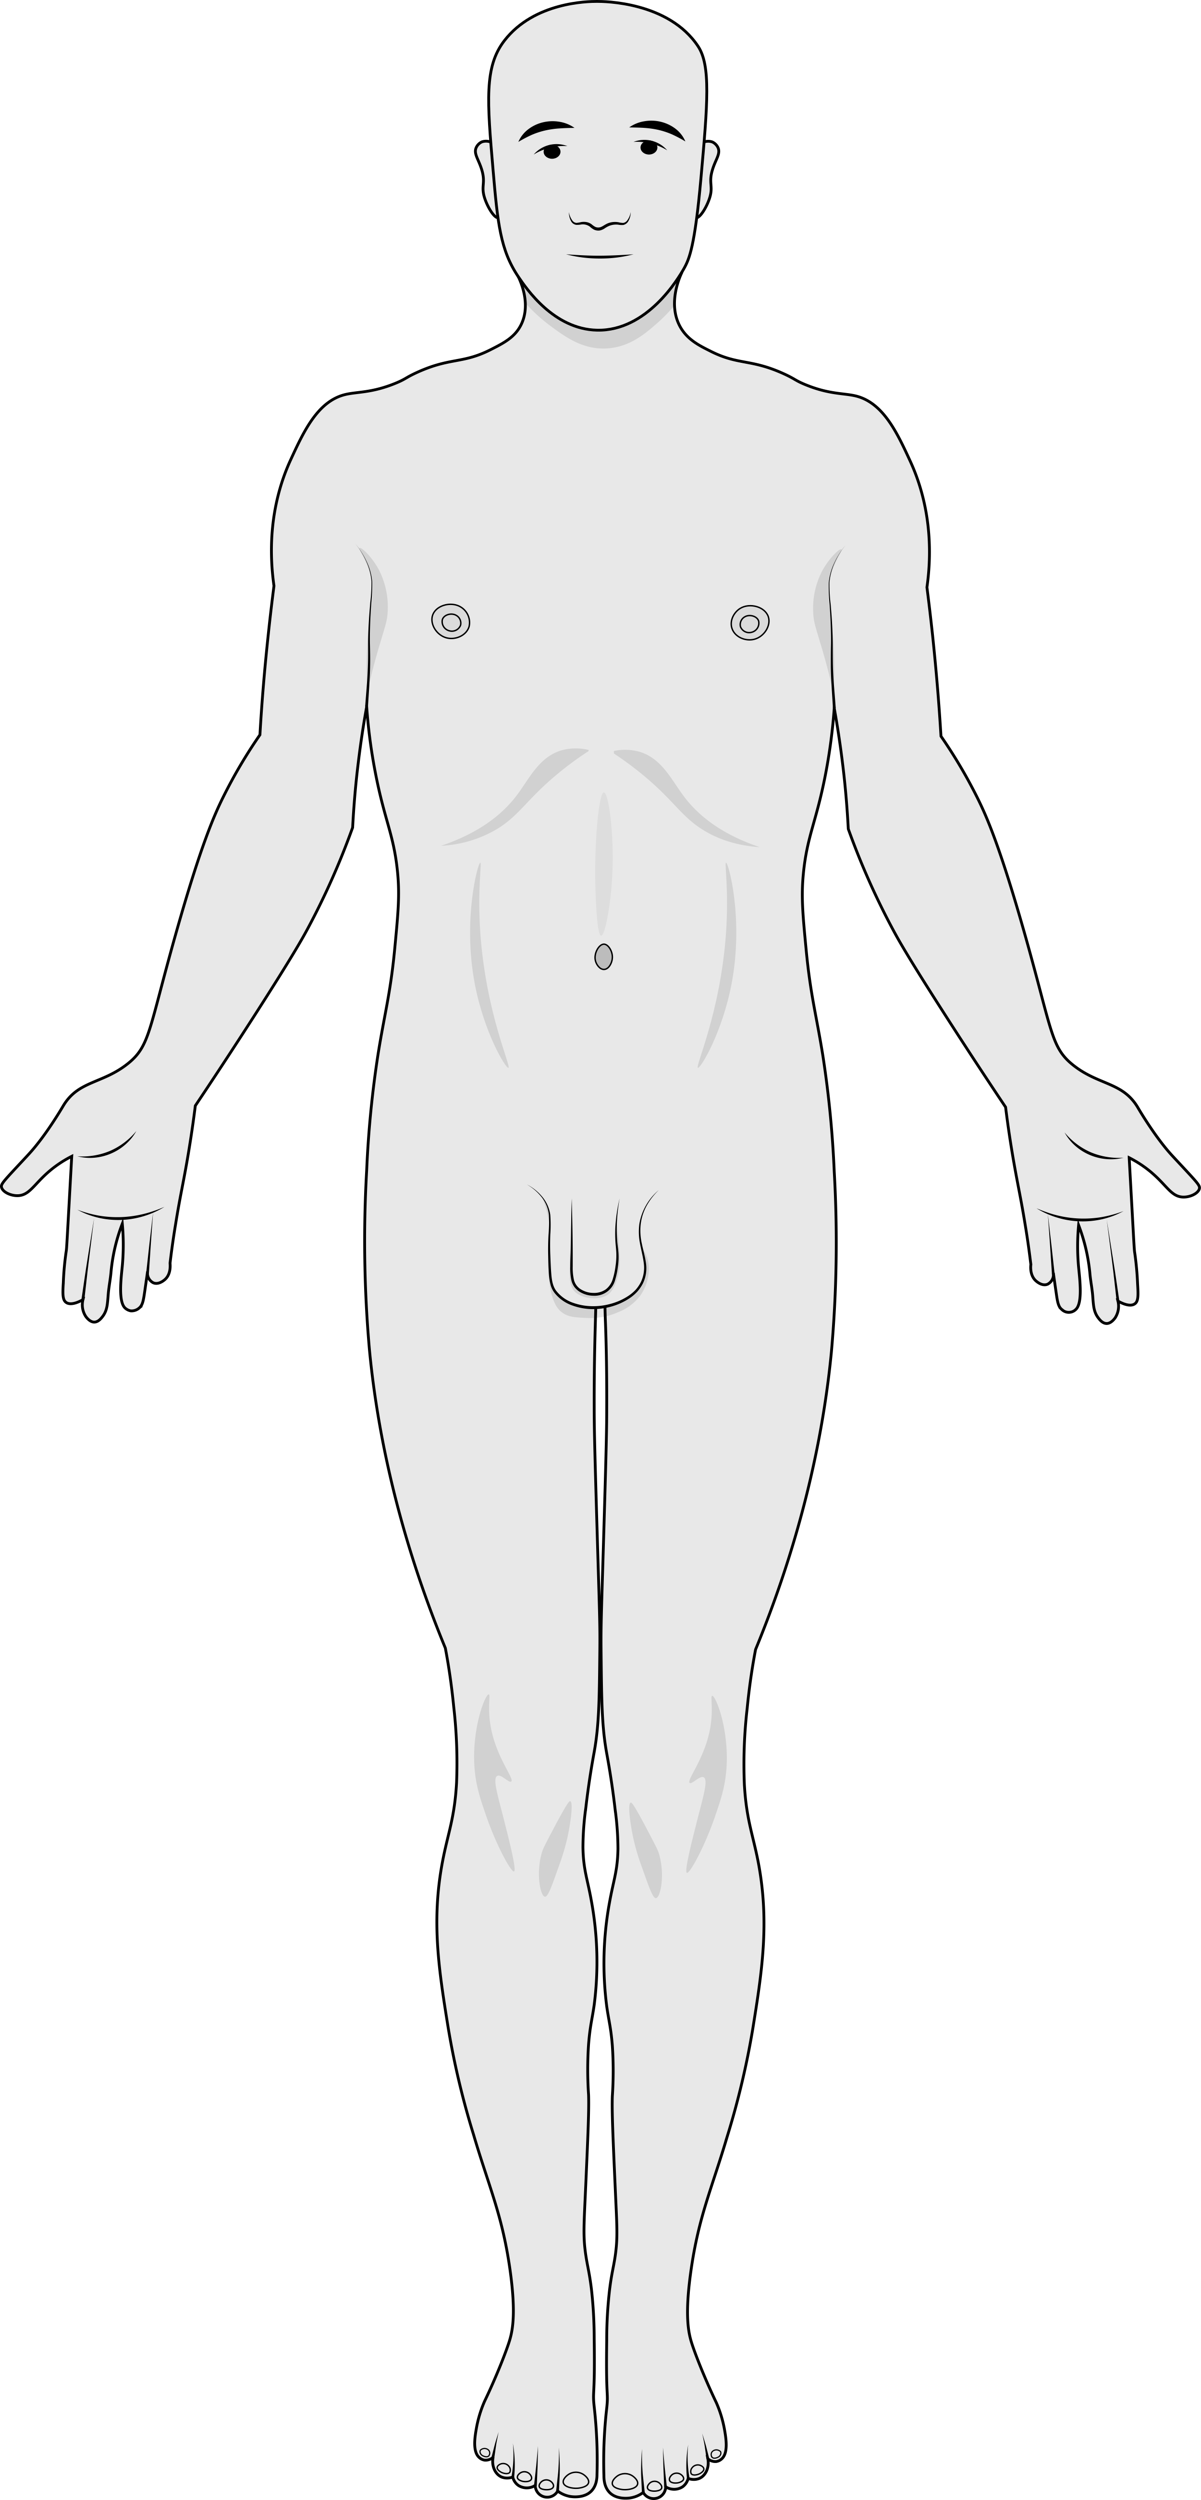 <svg xmlns="http://www.w3.org/2000/svg" viewBox="0 0 427.57 889.69"><defs><style>.cls-1,.cls-7{fill:#e8e8e8;}.cls-1,.cls-2,.cls-3,.cls-5,.cls-6,.cls-8{stroke:#000;stroke-miterlimit:10;}.cls-2{fill:#dbdbdb;}.cls-2,.cls-3,.cls-8{stroke-width:0.5px;}.cls-3,.cls-5,.cls-6{fill:none;}.cls-4{opacity:0.1;}.cls-5{stroke-width:0.48px;}.cls-6{stroke-width:0.42px;}.cls-8{fill:#bcbcbc;}.cls-9{opacity:0.05;}</style></defs><g id="Layer_2" data-name="Layer 2"><g id="Human"><path class="cls-1" d="M216,501c0,6.83-.11,12.85-1,43-.91,30.65-1.1,34.21-1,44,.18,17.65.27,26.47,2,36,.36,2,1.8,9.65,3,20a105.44,105.44,0,0,1,1,14c-.14,7.88-1.58,11.07-3,19a119.52,119.52,0,0,0-1,37c.72,5.11,1.48,7.5,2,14a134.36,134.36,0,0,1,0,18c-.19,5.32.2,14.21,1,32,.64,14.55,1,18.13,0,25-.64,4.19-1.28,6.12-2,12a153.2,153.2,0,0,0-1,18c-.32,21.19.64,17.91,0,24a166.87,166.87,0,0,0-1,24c0,1.24.07,4,2,6,2.35,2.43,6.19,2.09,7,2a10.24,10.24,0,0,0,5-2,4.27,4.27,0,0,0,8-2,5.56,5.56,0,0,0,6,0,5.25,5.25,0,0,0,2-3,5.39,5.39,0,0,0,4,0c2.25-1,3.59-3.88,3-7a4,4,0,0,0,3,1,3.69,3.69,0,0,0,2-1c2.24-2.07,1.52-7,1-10a42.3,42.3,0,0,0-3-10c-4.39-9.16-8-18.5-9-22s-2.18-9.71,0-25c2.74-19.29,7.38-29,13-48a290.68,290.68,0,0,0,9-38c3.25-20.21,6-37.66,2-59-1.92-10.07-4.3-15.41-5-28a172.32,172.32,0,0,1,1-27c.84-8.62,2-15.8,3-21,18.67-45.35,24.76-82.74,27-106a440.08,440.08,0,0,0,1-64,376.13,376.13,0,0,0-4-41c-2.34-14.68-4.45-21.71-6-38-1.2-12.54-1.79-18.81-1-27,1.3-13.55,4.67-18.51,8-36a199.8,199.8,0,0,0,3-23c1.13,6.31,2.15,13,3,20,1,8.06,1.61,15.75,2,23a265,265,0,0,0,16,36c1.75,3.26,5.23,9.58,19,31,8.31,12.94,15.51,23.81,21,32,1.06,8.5,2.18,15.36,3,20,1.47,8.38,2.51,12.78,4,22,1,6,1.61,10.88,2,14-.05.34-.51,4,2,6,.39.32,2.2,1.79,4,1a3.86,3.86,0,0,0,2-4c.11.78.44,3.16,1,7,.47,3.3.75,5,2,6a3.54,3.54,0,0,0,5,0c2.52-2.3,1.38-10.94,1-15a80.13,80.13,0,0,1,0-15,65.43,65.43,0,0,1,4,17c.22,2.68.77,5.32,1,8,.28,3.4.29,5.77,2,8,.52.69,1.55,2,3,2s2.59-1.45,3-2a7.66,7.66,0,0,0,1-6c.7.41,4.12,2.34,6,1,1.24-.88,1.26-2.8,1-7a109.42,109.42,0,0,0-1-11c-.19-1.17-.19-1.33-1-16-.19-3.43-.78-14-1-18a42.08,42.08,0,0,1,5,3c7.95,5.57,9.31,10.73,14,11,2.63.15,5.61-1.28,6-3,.27-1.21-.84-2.22-9-11l-.53-.57c-6.06-6.51-11.83-16.35-12.47-17.43-5.41-9-13.93-7.74-23-15-7.85-6.28-7.4-12-17-46-9.07-32.1-13.92-42.8-17-49a178.14,178.14,0,0,0-13-22q-1.05-17.46-3-36-.93-8.64-2-17c1.37-9.59,2.31-27-6-45-4.52-9.79-9.45-20.46-19-23-4.34-1.15-9.44-.54-18-4-4-1.61-3.74-2.06-8-4-11.79-5.35-16.08-3-26-8-3.85-1.94-8.41-4.09-11-9-4-7.6-.5-16.24.5-18.5l-27,2c-.92,252-.69,348.7,0,370C215.63,472.41,216.07,484.5,216,501Z"/><path d="M397.54,463.06c-.56-4.84-1.06-9.7-1.68-14.53L394,434l2.31,14.46c.79,4.82,1.45,9.65,2.18,14.48Z"/><path d="M374.54,454q-.69-11-1.5-22,1.29,11,2.49,22Z"/><path d="M400,412a18.4,18.4,0,0,1-6.06.49,19.54,19.54,0,0,1-6-1.48,19.19,19.19,0,0,1-5.18-3.28A17.71,17.71,0,0,1,379,403a25.24,25.24,0,0,0,9.38,7.09A25.68,25.68,0,0,0,400,412Z"/><path d="M400,431a30.53,30.53,0,0,1-3.67,1.7,34,34,0,0,1-3.88,1.17,31.22,31.22,0,0,1-16.09-.57A31,31,0,0,1,369,430c1.24.52,2.47,1,3.74,1.44a39.33,39.33,0,0,0,19.56,1.68A43.78,43.78,0,0,0,400,431Z"/><path d="M296.54,252.05c-.28-5-.7-9.92-.76-14.89,0-2.49,0-5,.06-7.45s0-5-.09-7.43-.24-4.94-.43-7.41a56.12,56.12,0,0,1-.28-7.45,21,21,0,0,1,2-7.16,27.8,27.8,0,0,1,4-6.26,27.55,27.55,0,0,0-3.9,6.31,20.83,20.83,0,0,0-1.85,7.12,55.54,55.54,0,0,0,.41,7.4c.23,2.48.42,4.95.55,7.43s.22,5,.22,7.45,0,5,.06,7.43c.14,5,.65,9.88,1,14.82Z"/><path class="cls-2" d="M263.54,216.5c3.41-2.07,8.83-.59,10,3,1,3.13-1.45,7.08-5,8-3.14.81-7-.76-8-4C259.71,220.72,261.38,217.81,263.54,216.5Z"/><path class="cls-3" d="M265.13,219.52c1.69-1,4.38-.29,4.95,1.49a3.37,3.37,0,0,1-2.47,4,3.31,3.31,0,0,1-4-2A3.19,3.19,0,0,1,265.13,219.52Z"/><path class="cls-4" d="M227.54,267.5c8.1,2.35,11.5,10.06,16,16s12.27,13.05,27,18c-9.68-.67-16.06-3.59-20-6-8.1-4.95-10.53-10.59-22-20a119.56,119.56,0,0,0-11-8A19.16,19.16,0,0,1,227.54,267.5Z"/><path class="cls-4" d="M253.54,603.5c-.79.12.73,5.13-1,13-2.25,10.19-8.19,17.08-7,18,.82.64,3.6-2.78,5-2,1.62.91-.12,6.65-2,14-2.29,8.92-5,19.6-4,20s6.3-9.26,10-20c1.92-5.58,3.43-10,4-16C259.89,616.08,254.81,603.3,253.54,603.5Z"/><path class="cls-4" d="M229.54,649.5c3,5.7,4.55,8.55,5,10,2.3,7.51.63,15.82-1,16-1.08.12-2.39-3.58-5-11a76.36,76.36,0,0,1-3-10c-1.06-4.82-2.22-12.64-1-13C224.84,641.41,225.41,641.76,229.54,649.5Z"/><path d="M228.54,887.06l-.18-3.9c-.05-1.3-.14-2.59-.12-3.89q0-3.9.3-7.77c0,2.59,0,5.18.2,7.75.06,1.29.24,2.57.37,3.86l.42,3.84Z"/><path d="M236.47,885.19c-.1-2.36-.21-4.73-.29-7.09L236,871l.64,7.06c.24,2.35.52,4.7.78,7.05Z"/><path d="M244.63,882.56A43.65,43.65,0,0,1,245,870a42.89,42.89,0,0,0,.58,12.4Z"/><path d="M251.54,875.09l-.65-4.56c-.1-.76-.28-1.5-.42-2.26L250,866l.68,2.21c.21.74.47,1.47.66,2.22l1.15,4.49Z"/><path class="cls-4" d="M299.54,195.5c-.62-.42-4.52,3.23-7,8a28.88,28.88,0,0,0-3,15c.2,3.1.78,4.56,3,12,3.14,10.54,3.45,14.07,4,14s.76-8.82,0-18c-1-12-2.65-14.73-1-21C297.08,199.61,300.13,195.9,299.54,195.5Z"/><path class="cls-3" d="M220,881a4.85,4.85,0,0,1,5,0c.83.52,2.25,1.78,2,3-.33,1.57-3.18,2.12-5,2-.31,0-3.64-.28-4-2C217.77,882.76,219.22,881.5,220,881Z"/><path class="cls-3" d="M231.54,883.5a2.63,2.63,0,0,1,3,0c.55.39,1.26,1.25,1,2s-1.48.94-2,1c-.9.1-2.69,0-3-1C230.3,884.77,231,883.91,231.54,883.5Z"/><path class="cls-3" d="M239.19,880.75a2.65,2.65,0,0,1,3-.28c.52.3,1.32,1,1.17,1.8s-1.5,1.19-1.88,1.28c-1,.22-2.74.14-3.1-.82C238.11,882,238.71,881.17,239.19,880.75Z"/><path class="cls-5" d="M246.35,878.28a2.55,2.55,0,0,1,2.7-1c.56.15,1.48.62,1.53,1.38s-1.1,1.47-1.44,1.65c-.89.46-2.51.8-3.07,0A2,2,0,0,1,246.35,878.28Z"/><path class="cls-6" d="M253.54,872.5a2.06,2.06,0,0,1,3,0,1.33,1.33,0,0,1,0,1,1.82,1.82,0,0,1-1,1c-.17.08-1.34.65-2,0A1.59,1.59,0,0,1,253.54,872.5Z"/><path class="cls-1" d="M211.54,500.5c0,6.83.1,12.85,1,43,.9,30.65,1.1,34.21,1,44-.18,17.65-.28,26.47-2,36-.36,2-1.8,9.65-3,20a103.48,103.48,0,0,0-1,14c.13,7.88,1.58,11.07,3,19a119.85,119.85,0,0,1,1,37c-.73,5.11-1.49,7.5-2,14a132.7,132.7,0,0,0,0,18c.18,5.32-.21,14.21-1,32-.65,14.55-1,18.13,0,25,.63,4.19,1.27,6.12,2,12a157.67,157.67,0,0,1,1,18c.31,21.19-.65,17.91,0,24a169.81,169.81,0,0,1,1,24c0,1.24-.08,4-2,6-2.35,2.43-6.2,2.09-7,2a10.19,10.19,0,0,1-5-2,4.27,4.27,0,0,1-8-2,5.56,5.56,0,0,1-6,0,5.14,5.14,0,0,1-2-3,5.39,5.39,0,0,1-4,0c-2.25-1-3.6-3.88-3-7a4,4,0,0,1-3,1,3.61,3.61,0,0,1-2-1c-2.25-2.07-1.53-7-1-10a42.3,42.3,0,0,1,3-10c4.39-9.16,8-18.5,9-22s2.17-9.71,0-25c-2.75-19.29-7.39-29-13-48a287.44,287.44,0,0,1-9-38c-3.25-20.21-6.06-37.66-2-59,1.91-10.07,4.29-15.41,5-28a174.82,174.82,0,0,0-1-27c-.85-8.62-2-15.8-3-21-18.68-45.35-24.77-82.74-27-106a438.6,438.6,0,0,1-1-64,373.65,373.65,0,0,1,4-41c2.33-14.68,4.45-21.71,6-38,1.19-12.54,1.79-18.81,1-27-1.31-13.55-4.68-18.51-8-36a195.37,195.37,0,0,1-3-23c-1.14,6.31-2.16,13-3,20-1,8.06-1.61,15.75-2,23a266.27,266.27,0,0,1-16,36c-1.76,3.26-5.24,9.58-19,31-8.32,12.94-15.51,23.81-21,32-1.07,8.5-2.19,15.36-3,20-1.47,8.38-2.52,12.78-4,22-1,6-1.62,10.88-2,14,0,.34.5,4-2,6-.4.32-2.21,1.79-4,1a3.85,3.85,0,0,1-2-4c-.11.78-.45,3.16-1,7-.48,3.3-.75,5-2,6a4.1,4.1,0,0,1-3,1,4.06,4.06,0,0,1-2-1c-2.53-2.3-1.39-10.94-1-15a81.9,81.9,0,0,0,0-15,64.6,64.6,0,0,0-4,17c-.22,2.68-.78,5.32-1,8-.29,3.4-.3,5.77-2,8-.53.69-1.56,2-3,2s-2.6-1.45-3-2a7.57,7.57,0,0,1-1-6c-.7.41-4.13,2.34-6,1-1.24-.88-1.26-2.8-1-7a103.77,103.77,0,0,1,1-11c.19-1.17.18-1.33,1-16,.19-3.43.77-14,1-18a40.53,40.53,0,0,0-5,3c-7.95,5.57-9.32,10.73-14,11-2.63.15-5.62-1.28-6-3-.28-1.21.83-2.22,9-11l.52-.57c6.07-6.51,11.83-16.35,12.48-17.43,5.4-9,13.92-7.74,23-15,7.85-6.28,7.4-12,17-46,9.06-32.1,13.91-42.8,17-49a176.88,176.88,0,0,1,13-22q1-17.46,3-36,.92-8.64,2-17c-1.37-9.59-2.32-27,6-45,4.51-9.79,9.44-20.46,19-23,4.33-1.15,9.43-.54,18-4,4-1.61,3.73-2.06,8-4,11.78-5.35,16.07-3,26-8,4.74-2.4,8.77-4.43,11-9,3.45-7.08,0-14.91-1-17L212,99c.91,252,.68,348.7,0,370C211.94,471.91,211.5,484,211.54,500.5Z"/><path d="M29,462.44c.73-4.83,1.39-9.66,2.18-14.48l2.32-14.46L31.71,448c-.62,4.83-1.11,9.69-1.68,14.53Z"/><path d="M52,453.46q1.18-11,2.5-22-.81,11-1.51,22Z"/><path d="M27.54,411.5a25.65,25.65,0,0,0,11.61-1.91,25.35,25.35,0,0,0,9.39-7.09,17.74,17.74,0,0,1-3.82,4.73,19,19,0,0,1-5.18,3.28A19.47,19.47,0,0,1,33.59,412,18.32,18.32,0,0,1,27.54,411.5Z"/><path d="M27.54,430.5a43.44,43.44,0,0,0,7.69,2.12,39.46,39.46,0,0,0,7.9.52,40.15,40.15,0,0,0,11.66-2.2c1.27-.41,2.51-.92,3.75-1.44a31.29,31.29,0,0,1-7.37,3.3,31.22,31.22,0,0,1-16.09.57,34,34,0,0,1-3.88-1.17A29.69,29.69,0,0,1,27.54,430.5Z"/><path d="M130,251.46c.36-4.94.86-9.87,1-14.82.09-2.47.07-4.94.06-7.43s.08-5,.22-7.45.33-4.95.55-7.43a55.54,55.54,0,0,0,.41-7.4,20.83,20.83,0,0,0-1.85-7.12,27.86,27.86,0,0,0-3.89-6.31,28.11,28.11,0,0,1,4,6.26,20.72,20.72,0,0,1,2,7.16,56.12,56.12,0,0,1-.28,7.45c-.19,2.47-.34,4.94-.43,7.41s-.14,4.95-.09,7.43.11,5,.06,7.45c-.06,5-.48,9.92-.76,14.89Z"/><path class="cls-2" d="M164,216c-3.42-2.07-8.84-.59-10,3-1,3.13,1.44,7.08,5,8,3.13.81,7-.76,8-4A6.46,6.46,0,0,0,164,216Z"/><path class="cls-3" d="M162.44,219c-1.69-1-4.37-.29-4.95,1.49a3.38,3.38,0,0,0,2.48,4,3.31,3.31,0,0,0,4-2A3.19,3.19,0,0,0,162.44,219Z"/><path class="cls-4" d="M200,267c-8.11,2.35-11.51,10.06-16,16s-12.28,13.05-27,18a43.16,43.16,0,0,0,20-6c8.09-4.95,10.52-10.59,22-20a118.2,118.2,0,0,1,11-8A19.16,19.16,0,0,0,200,267Z"/><path class="cls-4" d="M174,603c.79.12-.74,5.13,1,13,2.25,10.19,8.18,17.08,7,18-.83.64-3.61-2.78-5-2-1.63.91.11,6.65,2,14,2.28,8.92,5,19.6,4,20s-6.31-9.26-10-20c-1.92-5.58-3.44-10-4-16C167.68,615.58,172.76,602.8,174,603Z"/><path class="cls-4" d="M198,649c-3,5.7-4.56,8.55-5,10-2.31,7.51-.64,15.82,1,16,1.08.12,2.38-3.58,5-11a79.55,79.55,0,0,0,3-10c1.05-4.82,2.21-12.64,1-13C202.73,640.91,202.16,641.26,198,649Z"/><path d="M198,886.45l.42-3.84c.13-1.29.31-2.57.37-3.86.17-2.57.24-5.16.21-7.75q.28,3.87.29,7.77c0,1.3-.07,2.59-.12,3.89l-.18,3.9Z"/><path d="M190.11,884.61c.26-2.35.54-4.7.78-7.05l.65-7.06-.15,7.1c-.08,2.36-.19,4.73-.29,7.09Z"/><path d="M182,881.9a43.25,43.25,0,0,0,.59-12.4,44,44,0,0,1,.4,12.56Z"/><path d="M175,874.42l1.16-4.49c.18-.75.44-1.48.66-2.22l.68-2.21-.44,2.27c-.14.76-.32,1.5-.42,2.26l-.65,4.56Z"/><path class="cls-4" d="M128,195c.62-.42,4.51,3.23,7,8a29,29,0,0,1,3,15c-.21,3.1-.79,4.56-3,12-3.14,10.54-3.45,14.07-4,14s-.77-8.82,0-18c1-12,2.64-14.73,1-21C130.49,199.11,127.44,195.4,128,195Z"/><path class="cls-3" d="M207.54,880.5a4.85,4.85,0,0,0-5,0c-.84.52-2.26,1.78-2,3,.32,1.57,3.17,2.12,5,2,.31,0,3.63-.28,4-2C209.8,882.26,208.36,881,207.54,880.5Z"/><path class="cls-3" d="M196,883a2.63,2.63,0,0,0-3,0c-.55.39-1.27,1.25-1,2s1.47.94,2,1c.89.1,2.68,0,3-1C197.27,884.27,196.61,883.41,196,883Z"/><path class="cls-3" d="M188.38,880.25a2.65,2.65,0,0,0-3-.28c-.52.3-1.32,1-1.17,1.8s1.5,1.19,1.89,1.28c1,.22,2.73.14,3.09-.82C189.47,881.53,188.86,880.67,188.38,880.25Z"/><path class="cls-5" d="M181.23,877.78a2.57,2.57,0,0,0-2.71-1c-.56.15-1.47.62-1.52,1.38s1.1,1.47,1.43,1.65c.89.46,2.51.8,3.08,0A2,2,0,0,0,181.23,877.78Z"/><path class="cls-6" d="M174,872a2.06,2.06,0,0,0-3,0,1.28,1.28,0,0,0,0,1,1.77,1.77,0,0,0,1,1c.16.08,1.34.65,2,0A1.62,1.62,0,0,0,174,872Z"/><rect class="cls-7" x="209.54" y="112.5" width="9" height="321"/><path class="cls-4" d="M231,452a16.77,16.77,0,0,1-3,9,18,18,0,0,1-8,6,23.21,23.21,0,0,1-4.53,1.49,22.83,22.83,0,0,1-3.47.5,31.22,31.22,0,0,1-4,0c-3.41-.18-5.81-.31-8-2-1.33-1-2.91-2.87-4-8-1.5-7.07-.07-11,0-17a43.13,43.13,0,0,0-3-16,39.13,39.13,0,0,0,18,3c8.79-.72,14.77-4.51,17-2,1.72,1.93-1.46,4.59-1,11C227.52,444.66,231.23,445.72,231,452Z"/><path class="cls-7" d="M187.54,421.5a16.74,16.74,0,0,1,7,7c2.25,4.59.69,7.92,1,18,.21,7.06.31,10.59,2,13,3.93,5.63,13.1,7,20,5,1.93-.57,8.25-2.43,11-8,3.77-7.65-3.2-14.17,0-24a21.15,21.15,0,0,1,6-9"/><path d="M187.54,421.5a17.7,17.7,0,0,1,5.5,4.39,12.8,12.8,0,0,1,2.87,6.45,50.69,50.69,0,0,1,0,7.08c-.08,2.34-.09,4.69,0,7s.17,4.7.36,7,.56,4.66,2.07,6.34a12.93,12.93,0,0,0,5.53,3.82,21.17,21.17,0,0,0,6.74,1.26,23.08,23.08,0,0,0,6.82-.85,21.48,21.48,0,0,0,6.27-2.81A14.83,14.83,0,0,0,226.3,459a12.74,12.74,0,0,0,1.9-2.81,12,12,0,0,0,1-6.64c-.28-2.3-.9-4.57-1.33-6.9a21.42,21.42,0,0,1-.25-7.1,20,20,0,0,1,6.94-12.05,23.43,23.43,0,0,0-4.31,5.52,18.22,18.22,0,0,0-2.14,6.6,21.15,21.15,0,0,0,.38,6.91c.46,2.29,1.14,4.55,1.47,6.92a12.48,12.48,0,0,1-1,7.12,14,14,0,0,1-2,3,15.16,15.16,0,0,1-2.74,2.38,22.59,22.59,0,0,1-6.51,3,24.15,24.15,0,0,1-7.12.93,22.17,22.17,0,0,1-7.05-1.37,13.82,13.82,0,0,1-5.9-4.14,8,8,0,0,1-1.66-3.28,20.79,20.79,0,0,1-.56-3.55c-.19-2.37-.22-4.72-.27-7.07s0-4.72.13-7.08a51.26,51.26,0,0,0,.14-7,12.36,12.36,0,0,0-2.59-6.34A18.52,18.52,0,0,0,187.54,421.5Z"/><path class="cls-4" d="M240.17,108.62a26.73,26.73,0,0,1,2.37-11.12q-9.3.7-18.6,1.38L223,99a94.21,94.21,0,0,1-23,0l-1.79-.25-13.71-.25a25.5,25.5,0,0,1,2.47,9.28,60.66,60.66,0,0,0,9,8.22c5.31,3.91,11.49,8.46,20,8,8.23-.44,13.79-5.31,18-9A55.48,55.48,0,0,0,240.17,108.62Z"/><path class="cls-1" d="M250.61,50.53a4.56,4.56,0,0,1,3,0,4.14,4.14,0,0,1,2,2c1,2.23-.87,4.18-2,8-1.42,4.78.4,5.67-1,10-1,3.12-3.46,7.33-5,7C244.06,76.77,246,52.06,250.61,50.53Z"/><path class="cls-1" d="M174.54,50.5a4.55,4.55,0,0,0-3,0,4.09,4.09,0,0,0-2,2c-1,2.23.86,4.18,2,8,1.41,4.78-.4,5.67,1,10,1,3.12,3.46,7.33,5,7C181.09,76.74,179.14,52,174.54,50.5Z"/><path class="cls-1" d="M249.54,63.5c-2.18,24.13-4.11,28.62-6,32-2,3.55-13.16,22.4-31,22-15.38-.34-25.12-14.74-28-19-6.44-9.52-7.38-19.14-9-38-2.11-24.48-3.16-36.72,4-46,10.61-13.77,29.78-14,33-14,2.36,0,25.46.06,36,16C253.05,23.33,251.94,36.82,249.54,63.5Z"/><path d="M202.54,75.5a7,7,0,0,0,1.35,3.14,2,2,0,0,0,1.33.69,11.65,11.65,0,0,0,1.66-.29,5.63,5.63,0,0,1,1.92,0,4.33,4.33,0,0,1,1.82.78,6.92,6.92,0,0,0,1.34.94,2.61,2.61,0,0,0,1.43.17c.92-.11,1.85-1,3.07-1.49a7.13,7.13,0,0,1,3.74-.34,7.73,7.73,0,0,0,1.64.24,2.2,2.2,0,0,0,1.33-.73,6.75,6.75,0,0,0,1.37-3.13,6.3,6.3,0,0,1-1,3.48,2.76,2.76,0,0,1-1.63,1.1,6.9,6.9,0,0,1-1.87-.11,6.67,6.67,0,0,0-3.23.46,9.84,9.84,0,0,0-1.47.82,4.83,4.83,0,0,1-1.81.79,3.74,3.74,0,0,1-2-.27,6.58,6.58,0,0,1-1.54-1.1,4.24,4.24,0,0,0-3-.78,8,8,0,0,1-1.85.15A2.51,2.51,0,0,1,203.48,79,6.45,6.45,0,0,1,202.54,75.5Z"/><path d="M184.54,50.5A11.14,11.14,0,0,1,188.08,46a13.81,13.81,0,0,1,5.33-2.49,14.7,14.7,0,0,1,5.83-.16,12.61,12.61,0,0,1,5.3,2.17c-1.93,0-3.7.06-5.44.19a31.45,31.45,0,0,0-5,.72A27.31,27.31,0,0,0,189.3,48,46.92,46.92,0,0,0,184.54,50.5Z"/><path d="M244,50.34a47.09,47.09,0,0,0-4.76-2.52,28.17,28.17,0,0,0-4.78-1.58,32.63,32.63,0,0,0-5-.72c-1.74-.13-3.51-.14-5.44-.18a12.61,12.61,0,0,1,5.3-2.17,14.51,14.51,0,0,1,5.83.15,14.1,14.1,0,0,1,5.33,2.49A11.17,11.17,0,0,1,244,50.34Z"/><ellipse cx="196.54" cy="54" rx="3" ry="2.5"/><path d="M202,52a20.39,20.39,0,0,0-12,3,10.74,10.74,0,0,1,12-3Z"/><ellipse cx="231.04" cy="52.5" rx="3" ry="2.5"/><path d="M225.54,50.5a10.75,10.75,0,0,1,12,3,20.44,20.44,0,0,0-12-3Z"/><path d="M201.54,90.5c4,.28,8,.52,12,.5s8-.23,12-.5a46.22,46.22,0,0,1-12,1.5A47,47,0,0,1,201.54,90.5Z"/><path class="cls-4" d="M204,430c-.47,5.61-.78,10.65-1,15-.5,9.68-.37,13,2,15,2.15,1.81,5.53,2,6,2a9.18,9.18,0,0,0,5-1c.79-.45,2.73-1.81,4-7,1-4.28.7-7.42,0-15-.19-2-.55-5.84-1-11Z"/><path class="cls-7" d="M203.54,426.5c.15,7.64.09,13.81,0,18-.18,8.29-.51,11.67,2,14a8.76,8.76,0,0,0,10,1c3-1.86,3.5-5.61,4-9a25.63,25.63,0,0,0,0-7,53.14,53.14,0,0,1,1-17"/><path d="M203.54,426.5c.19,6.46.33,12.93.35,19.4l0,4.84a19.69,19.69,0,0,0,.43,4.7,5.52,5.52,0,0,0,2.62,3.49,8.59,8.59,0,0,0,4.37,1.19,7.22,7.22,0,0,0,4.29-1.22,7.12,7.12,0,0,0,2.54-3.69,26.23,26.23,0,0,0,1-4.66,25.15,25.15,0,0,0,.27-4.75c-.06-1.58-.31-3.2-.35-4.83a46.51,46.51,0,0,1,.05-4.87,58.61,58.61,0,0,1,1.48-9.6,65,65,0,0,0-1,9.62c-.05,1.61,0,3.22.09,4.82s.37,3.17.49,4.82a22.5,22.5,0,0,1-.18,4.92,27.33,27.33,0,0,1-1,4.82,7.55,7.55,0,0,1-7.7,5.62,9.59,9.59,0,0,1-4.86-1.37,7.19,7.19,0,0,1-1.92-1.73,6.68,6.68,0,0,1-1.08-2.35,20.71,20.71,0,0,1-.41-4.93c0-1.63.07-3.24.13-4.86.11-3.23.11-6.45.17-9.68S203.42,429.74,203.54,426.5Z"/><path class="cls-8" d="M218,341c.2-2.36-1.44-5-3-5-1.77,0-3.73,3.33-3,6,.36,1.34,1.53,3,3,3C216.7,345,217.89,342.73,218,341Z"/><path class="cls-9" d="M214,333c-1.46-.07-1.89-12.73-2-16-.55-16,1.1-35,3-35,1.68,0,3.68,14.95,3,29C217.53,321.57,215.43,333.07,214,333Z"/><path class="cls-4" d="M171,307c.59.05-1.07,9.51,0,25,2,28.54,11.09,47.6,10,48-.92.34-8.7-12.56-12-30C164.68,327,170.16,306.93,171,307Z"/><path class="cls-4" d="M258.47,307c-.6.05,1.06,9.51,0,25-2,28.54-11.1,47.6-10,48,.92.34,8.7-12.56,12-30C264.82,327,259.34,306.93,258.47,307Z"/></g></g></svg>